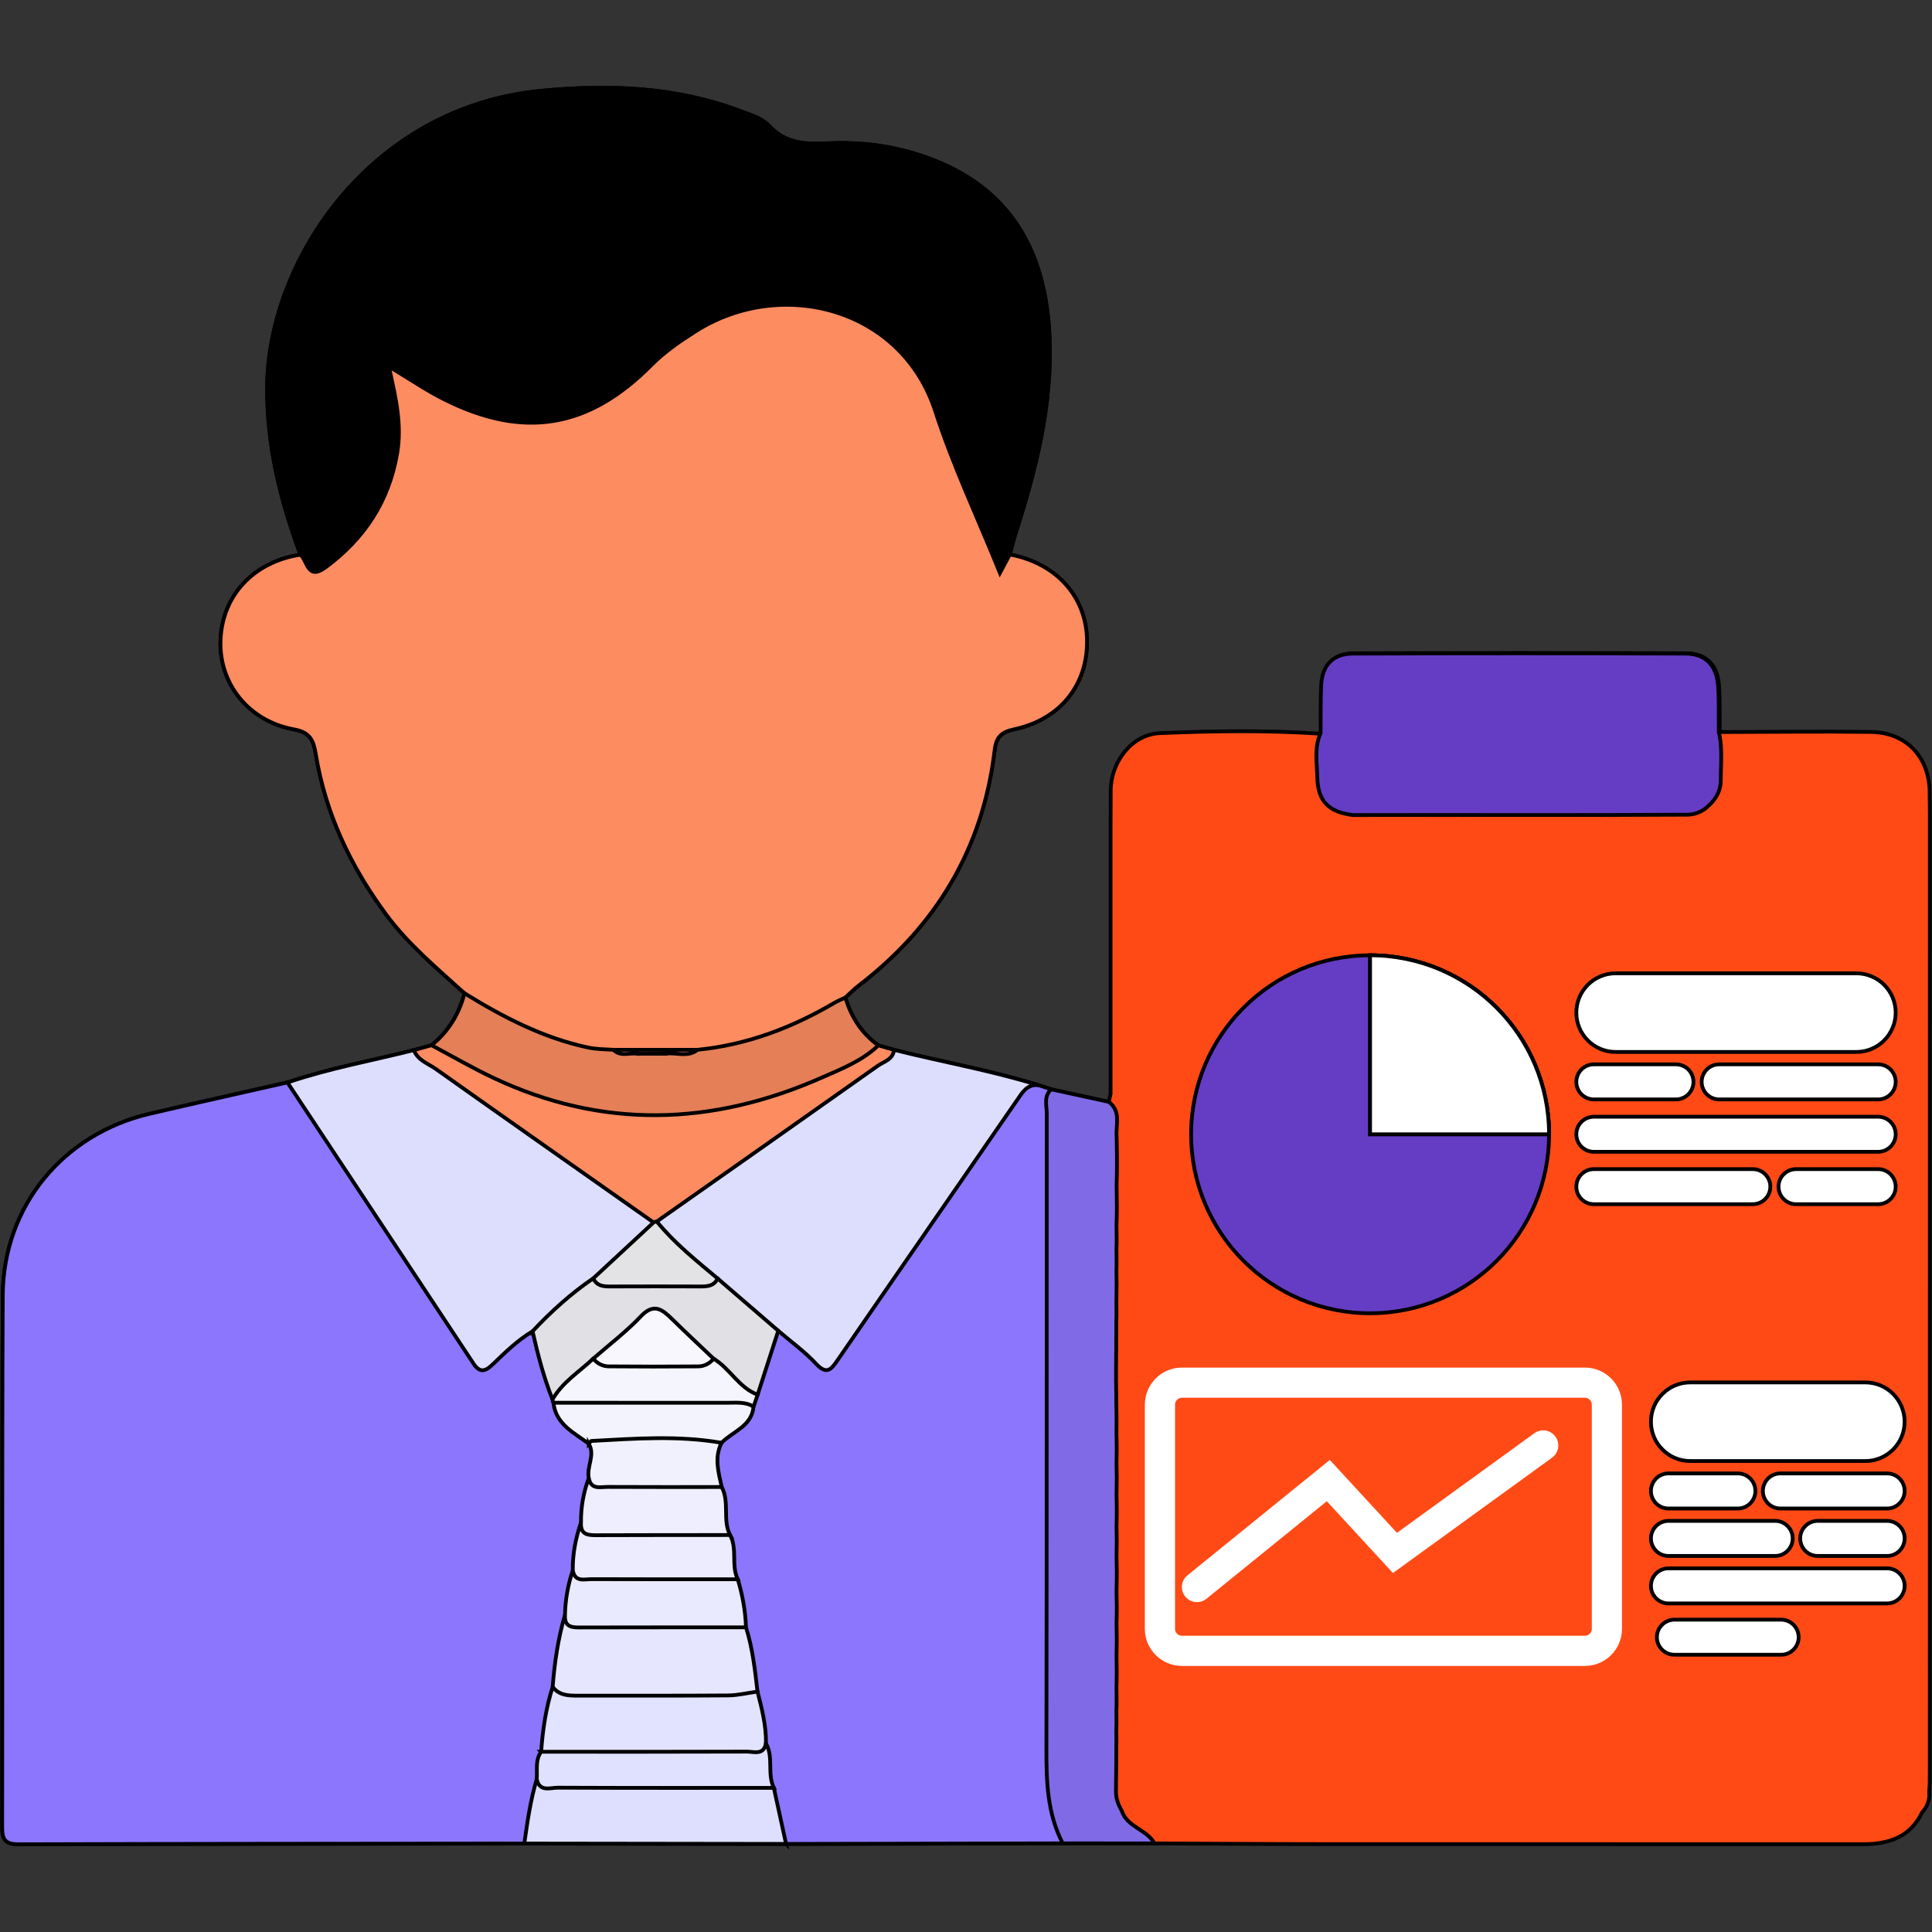 <svg width="512" height="512" xmlns="http://www.w3.org/2000/svg" xml:space="preserve" version="1.1">
 <rect width="100%" height="100%" fill="#333333" stroke="none"/>
 <defs>
  <linearGradient y2="0.5" x2="1" y1="0.5" x1="0" id="SVGID_1_">
   <stop stop-color="#FF4A16" offset="0"/>
   <stop stop-color="#FF4A16" offset="1"/>
  </linearGradient>
 </defs>
 <g>
  <title>Layer 1</title>
  <g stroke="null" id="svg_1">
   <path stroke="null" id="svg_2" fill="url(#SVGID_1_)" d="m511.427,215.462l0,36.147c-0.005,1.778 -0.005,3.545 -0.005,5.318l0,10.631l0.005,0c-0.005,4.608 -0.005,9.216 -0.005,13.823l0,59.534c0,1.778 0,3.545 -0.005,5.318l0,92.488l-0.005,0l0,0.005c0.005,1.42 0.005,2.83 0.005,4.245l0,10.631l-0.005,0l0,14.881c-0.005,1.42 -0.01,2.835 -0.015,4.255c-0.046,0.715 -0.092,1.42 -0.138,2.13c0.194,2.089 -0.46,3.882 -1.87,5.42c-3.188,6.636 -8.914,8.449 -15.724,8.444c-47.723,-0.026 -95.451,0 -143.174,-0.02c-14.845,-0.005 -29.695,-0.128 -44.54,-0.189c-8.102,-0.005 -16.204,-0.005 -24.311,-0.01c-24.444,0.051 -48.888,0.092 -73.326,0.143c-23.121,-0.031 -46.247,-0.061 -69.367,-0.092c-44.653,0.046 -89.311,0.051 -133.964,0.194c-3.601,0.015 -4.419,-1.241 -4.403,-4.608c0.102,-46.952 -0.082,-93.908 0.163,-140.86c0.117,-23.575 15.979,-42.773 38.957,-48.132c12.214,-2.851 24.449,-5.573 36.684,-8.347c10.876,-3.688 22.176,-5.716 33.276,-8.516c1.568,-0.434 3.137,-0.863 4.7,-1.298c4.465,-3.607 7.31,-8.235 8.725,-13.767c-7.32,-6.651 -14.932,-12.955 -20.873,-21.026c-9.384,-12.751 -15.959,-26.661 -18.538,-42.339c-0.577,-3.484 -1.389,-5.773 -5.721,-6.554c-12.051,-2.166 -19.918,-12.107 -19.524,-23.57c0.414,-11.913 8.725,-20.827 21.195,-22.753c-5.308,-14.334 -8.93,-28.878 -8.827,-44.418c0.23,-33.149 26.998,-74.159 72.688,-78.517c18.053,-1.722 35.698,-1.052 52.816,5.41c2.631,0.991 5.691,1.905 7.479,3.847c4.521,4.914 9.956,4.94 15.877,4.654c9.65,-0.46 19.116,1.017 28.096,4.592c21.103,8.393 29.471,25.348 30.39,46.788c0.766,17.925 -3.581,35.085 -9.001,52.004c-0.587,1.844 -1.027,3.734 -1.543,5.604c12.306,2.273 20.296,11.152 20.459,22.753c0.169,11.898 -7.198,21.026 -19.392,23.606c-3.244,0.69 -4.669,1.992 -5.078,5.44c-3.075,25.941 -15.397,46.635 -36.071,62.471c-1.241,0.955 -2.335,2.094 -3.494,3.152c1.553,5.165 4.296,9.502 8.746,12.669c1.379,0.393 2.759,0.776 4.138,1.17c12.669,3.193 25.573,5.43 38.078,9.297c0.087,0.02 0.169,0.051 0.255,0.077c1.109,0.363 2.222,0.731 3.336,1.093c5.083,1.103 10.166,2.217 15.254,3.32c0.163,-0.705 0.327,-1.405 0.49,-2.11l0,-15.949c0,-1.768 0,-3.545 -0.005,-5.313c0.005,-3.545 0.005,-7.091 0.005,-10.631l0,-39.345c0.01,-3.188 0.026,-6.375 0.036,-9.568c0.266,-7.53 5.788,-14.498 13.042,-14.799c14.064,-0.593 28.163,-0.787 42.242,0.128c0.169,-0.148 0.363,-0.225 0.582,-0.22c0.036,-4.24 -0.051,-8.495 0.153,-12.73c0.25,-5.221 3.121,-8.306 8.363,-8.327c29.363,-0.112 58.732,-0.107 88.1,-0.005c5.41,0.015 8.368,3.126 8.725,8.669c0.261,4.056 0.133,8.138 0.174,12.199c13.359,-0.026 26.717,-0.199 40.071,-0.031c9.057,0.107 15.075,6.191 15.56,15.126c0.031,2.12 0.046,4.24 0.061,6.365z" class="st0"/>
   <path stroke="null" id="svg_3" fill="#FE8C61" d="m288.066,169.695c0.169,11.898 -7.198,21.026 -19.392,23.606c-3.244,0.69 -4.669,1.992 -5.078,5.44c-3.075,25.941 -15.397,46.635 -36.071,62.471c-1.241,0.955 -2.335,2.094 -3.494,3.152c-3.131,4.138 -7.836,5.854 -12.322,7.806c-8.741,3.796 -17.701,6.901 -27.335,7.484c-2.661,-0.031 -5.333,0 -7.995,0.01c-2.401,-0.015 -4.802,-0.015 -7.203,-0.005c-2.059,-0.01 -4.117,-0.036 -6.171,-0.005c-14.14,-0.679 -26.421,-6.467 -38.068,-13.961c-0.894,-0.577 -1.599,-1.369 -1.839,-2.467c-7.32,-6.651 -14.932,-12.955 -20.873,-21.026c-9.384,-12.751 -15.959,-26.661 -18.538,-42.339c-0.577,-3.484 -1.389,-5.773 -5.721,-6.554c-12.051,-2.166 -19.918,-12.107 -19.524,-23.57c0.414,-11.913 8.725,-20.827 21.195,-22.753c3.979,3.402 6.963,1.727 10.268,-1.441c11.601,-11.131 16.495,-24.367 13.527,-40.316c-0.061,-0.347 -0.179,-0.69 -0.199,-1.042c-0.143,-2.197 -2.115,-4.894 -0.056,-6.523c0.107,-0.087 0.23,-0.174 0.363,-0.255c0.01,-0.005 0.026,-0.015 0.036,-0.02c2.447,-1.435 4.541,1.2 6.529,2.498c8.102,5.303 16.71,9.205 26.457,10.253c11.77,1.267 22.114,-1.865 30.543,-10.242c5.313,-5.282 11.101,-9.89 17.486,-13.726c18.6,-11.198 41.613,-8.265 55.866,7.009c4.087,4.373 6.355,9.793 8.47,15.208c4.756,12.204 9.783,24.285 14.758,36.398c0.771,1.89 1.344,3.739 3.928,2.161c12.301,2.273 20.291,11.157 20.454,22.753z" class="st1"/>
   <path stroke="null" id="svg_4" fill="#8D76FE" d="m157.121,391.841c-0.01,0.087 -0.015,0.174 -0.02,0.261c-0.112,0.434 -0.22,0.874 -0.322,1.308c-0.776,3.382 -1.221,6.825 -1.747,10.248c-0.02,0.087 -0.036,0.179 -0.061,0.266c-0.153,0.669 -0.286,1.344 -0.414,2.018c-0.644,3.433 -1.027,6.907 -1.619,10.339l0,0.005c-0.133,0.547 -0.245,1.083 -0.352,1.635c-0.674,3.392 -1.022,6.845 -1.783,10.227c-0.015,0.082 -0.031,0.163 -0.051,0.245c-0.143,0.69 -0.271,1.384 -0.404,2.074c-1.022,5.512 -1.762,11.06 -2.702,16.582c-0.082,0.327 -0.158,0.654 -0.235,0.986c-0.077,0.337 -0.153,0.679 -0.23,1.022c-1.078,4.971 -1.757,10.018 -2.559,15.044c-0.01,0.046 -0.02,0.082 -0.026,0.128c-0.066,0.261 -0.128,0.526 -0.179,0.797c-0.444,2.161 -0.664,4.357 -1.042,6.529c-0.015,0.082 -0.026,0.158 -0.046,0.24c-0.133,0.45 -0.245,0.909 -0.342,1.374c-1.149,5.185 -0.792,10.763 -4.046,15.392c-44.653,0.046 -89.311,0.051 -133.964,0.194c-3.601,0.015 -4.419,-1.241 -4.403,-4.608c0.102,-46.952 -0.082,-93.908 0.163,-140.86c0.117,-23.575 15.979,-42.773 38.957,-48.132c12.214,-2.851 24.449,-5.573 36.684,-8.347c2.181,1.374 3.331,3.612 4.695,5.66c14.293,21.455 28.638,42.88 42.921,64.341c3.663,5.507 3.734,5.369 8.618,1.155c2.539,-2.192 4.521,-5.645 8.608,-5.262c0.026,0.005 0.056,0.005 0.082,0.01c0.138,0.01 0.271,0.031 0.414,0.056c2.733,5.343 3.484,11.325 5.446,16.914c0.026,0.092 0.061,0.184 0.092,0.276c0.031,0.097 0.072,0.194 0.102,0.296c0.082,0.255 0.153,0.516 0.225,0.776c0.031,0.133 0.061,0.266 0.092,0.398c0.02,0.107 0.046,0.215 0.066,0.317c1.119,4.971 5.665,6.999 8.889,10.161c0.184,0.179 0.358,0.358 0.531,0.547l0.097,0.194c1.512,3.08 0.128,6.13 -0.133,9.195z" class="st2"/>
   <path stroke="null" id="svg_5" d="m269.144,141.344c-0.587,1.844 -1.027,3.734 -1.543,5.604c-0.731,1.374 -1.461,2.748 -2.61,4.894c-5.941,-14.687 -12.459,-28.428 -17.098,-42.768c-8.965,-27.734 -41,-35.59 -63.498,-21.307c-4.194,2.661 -8.276,5.451 -11.79,8.991c-16.608,16.745 -33.813,19.662 -54.926,9.057c-4.684,-2.345 -9.052,-5.328 -14.155,-8.403c-0.163,-0.097 -0.327,-0.194 -0.49,-0.296c0.046,0.184 0.082,0.368 0.128,0.552c1.757,7.836 3.372,14.963 2.084,22.492c-2.192,12.761 -8.654,22.554 -18.942,30.176c-4.838,3.581 -4.771,-1.624 -6.687,-3.346c-5.308,-14.334 -8.93,-28.878 -8.827,-44.418c0.23,-33.149 26.998,-74.159 72.688,-78.517c18.053,-1.722 35.698,-1.052 52.816,5.41c2.631,0.991 5.691,1.905 7.479,3.847c4.521,4.914 9.956,4.94 15.877,4.654c9.65,-0.46 19.116,1.017 28.096,4.592c21.103,8.393 29.471,25.348 30.39,46.788c0.782,17.92 -3.571,35.08 -8.991,51.999z"/>
   <path stroke="null" id="svg_6" fill="#8D76FE" d="m281.644,488.513c-24.444,0.051 -48.888,0.092 -73.326,0.143c-4.051,-4.077 -2.789,-9.813 -4.567,-14.605c-0.031,-0.082 -0.066,-0.158 -0.092,-0.24c-0.143,-0.352 -0.255,-0.715 -0.358,-1.073c-0.71,-2.529 -0.598,-5.185 -0.863,-7.785c-0.051,-0.429 -0.102,-0.858 -0.174,-1.292c-0.087,-0.531 -0.194,-1.057 -0.342,-1.579c-0.531,-4.296 -1.487,-8.526 -2.289,-12.781c-0.051,-0.271 -0.102,-0.547 -0.153,-0.817c-0.005,-0.02 -0.005,-0.046 -0.01,-0.066c-0.848,-5.696 -1.824,-11.371 -2.861,-17.032c-0.005,-0.046 -0.015,-0.082 -0.02,-0.128c-0.056,-0.271 -0.102,-0.547 -0.153,-0.817c-0.71,-3.882 -1.257,-7.801 -2.237,-11.627c-0.036,-0.097 -0.077,-0.194 -0.107,-0.291c-0.138,-0.352 -0.25,-0.71 -0.342,-1.068c-0.925,-3.402 -0.46,-7.039 -1.538,-10.416c-0.036,-0.082 -0.072,-0.158 -0.102,-0.24c-0.143,-0.337 -0.266,-0.674 -0.378,-1.017c-1.165,-3.693 -0.552,-7.698 -1.778,-11.376c-0.031,-0.107 -0.066,-0.225 -0.092,-0.332c-0.097,-0.347 -0.189,-0.69 -0.281,-1.037c-0.894,-3.448 -1.389,-6.896 0.378,-10.334c0.051,-0.082 0.097,-0.163 0.153,-0.24c0.051,-0.092 0.107,-0.179 0.169,-0.266c2.396,-3.535 7.182,-5.047 8.271,-9.686c0.015,-0.087 0.036,-0.179 0.061,-0.266c0.046,-0.235 0.102,-0.465 0.163,-0.69c0.158,-0.598 0.347,-1.185 0.567,-1.762c0.082,-0.235 0.174,-0.47 0.261,-0.705c0.036,-0.092 0.072,-0.179 0.107,-0.266c2.309,-5.2 2.478,-11.193 5.859,-15.995c0.036,-0.056 0.077,-0.107 0.112,-0.163c0.179,-0.015 0.352,-0.026 0.521,-0.026c4.465,-0.092 6.36,4.061 9.159,6.37c3.152,2.59 4.306,2.534 6.636,-0.838c15.152,-21.946 30.16,-43.989 45.46,-65.832c1.849,-2.636 3.336,-5.977 7.53,-4.833c0.087,0.02 0.169,0.051 0.255,0.077c1.109,0.363 2.222,0.731 3.336,1.093c0.526,1.9 0.516,3.847 0.511,5.798c-0.046,56.52 0.005,113.039 -0.046,169.564c-0.005,6.937 0.046,13.823 2.677,20.408c0.531,1.303 0.879,2.733 -0.077,4.066z" class="st2"/>
   <path stroke="null" id="svg_7" fill="#653DC4" d="m456.046,204.857c-0.015,0.664 -0.031,1.323 -0.031,1.987c-0.005,0.736 -0.097,1.42 -0.271,2.069c-0.444,1.747 -1.461,3.203 -2.794,4.48c-0.307,0.291 -0.633,0.572 -0.971,0.843c-0.026,0.02 -0.051,0.046 -0.077,0.066c-1.374,0.991 -2.896,1.533 -4.592,1.599c-29.608,0.179 -59.217,0.026 -88.825,0.097c-6.283,-0.787 -9.226,-3.637 -9.374,-9.772c-0.015,-0.71 -0.061,-1.415 -0.097,-2.13c-0.169,-2.753 -0.398,-5.538 0.383,-8.24c0.153,-0.526 0.342,-1.063 0.582,-1.584c0.036,-4.24 -0.051,-8.495 0.153,-12.73c0.25,-5.221 3.121,-8.306 8.363,-8.327c29.363,-0.112 58.732,-0.107 88.1,-0.005c5.41,0.015 8.368,3.126 8.725,8.669c0.261,4.056 0.133,8.138 0.174,12.199c0.046,0.169 0.087,0.332 0.128,0.496c0,0.01 0.005,0.015 0.005,0.02c0.01,0.051 0.026,0.097 0.036,0.148c0.015,0.072 0.031,0.138 0.051,0.209c0.608,3.29 0.419,6.6 0.332,9.905z" class="st3"/>
   <path stroke="null" id="svg_8" fill="#DDDEFE" d="m275.244,287.578c-3.024,-0.317 -4.24,1.829 -5.686,3.928c-15.846,23.003 -31.78,45.955 -47.605,68.974c-1.762,2.57 -2.937,3.893 -5.727,0.894c-2.994,-3.208 -6.621,-5.829 -9.977,-8.695c-0.24,0.077 -0.47,0.128 -0.685,0.148c-1.962,0.235 -2.963,-1.502 -4.112,-2.656c-3.729,-3.76 -7.984,-6.876 -11.984,-10.304c-0.026,-0.015 -0.051,-0.036 -0.077,-0.061c-0.383,-0.276 -0.756,-0.557 -1.129,-0.843c-4.112,-3.162 -7.683,-6.942 -11.576,-10.35c-1.354,-1.185 -2.759,-2.457 -3.024,-4.403l-0.005,0c-0.01,-0.117 -0.026,-0.245 -0.031,-0.368c0,-0.015 0.005,-0.036 0.01,-0.056c0.245,-1.737 1.538,-2.677 2.83,-3.571c20.199,-13.931 40.076,-28.321 60.448,-41.996c12.669,3.193 25.573,5.43 38.078,9.297c0.082,0.01 0.163,0.036 0.25,0.061z" class="st4"/>
   <path stroke="null" id="svg_9" fill="#DDDEFE" d="m173.417,323.761c-0.01,0.031 -0.015,0.072 -0.026,0.102c-0.02,0.072 -0.036,0.143 -0.061,0.209c-1.517,5.144 -6.799,6.835 -9.956,10.498c-1.4,1.614 -3.331,2.789 -4.935,4.296c-0.189,0.179 -0.378,0.358 -0.557,0.552c-0.066,0.051 -0.138,0.092 -0.199,0.143c-5.752,4.01 -10.002,9.905 -16.367,13.149c-0.061,0.031 -0.117,0.061 -0.179,0.092c-3.969,2.375 -7.249,5.589 -10.544,8.761c-1.808,1.737 -3.336,2.488 -5.083,-0.153c-16.321,-24.715 -32.689,-49.393 -49.036,-74.088c-0.087,-0.138 -0.061,-0.342 -0.087,-0.516c10.876,-3.688 22.176,-5.716 33.276,-8.516c12.526,7.361 23.938,16.367 35.953,24.49c7.913,5.349 15.785,10.779 23.458,16.475c1.696,1.246 3.576,2.35 4.342,4.506z" class="st4"/>
   <path stroke="null" id="svg_10" fill="#806AE5" d="m305.95,488.523c-8.102,-0.005 -16.204,-0.005 -24.311,-0.01c-4.133,-7.939 -4.352,-16.48 -4.327,-25.185c0.107,-56.05 0.046,-112.099 0.092,-168.144c0.005,-2.181 -0.894,-4.644 1.175,-6.508c5.083,1.103 10.166,2.217 15.254,3.32c3.377,2.529 1.798,6.151 2.089,9.359c0,0.077 0.005,0.148 0.005,0.225c0.005,0.337 0.015,0.674 0.02,1.011c0.082,3.831 0.102,7.678 -0.036,11.514c0,0.077 0.005,0.158 0.005,0.235c0.005,0.337 0.01,0.669 0.015,1.006c0.061,3.091 0.087,6.186 -0.046,9.277c0,0.112 0,0.23 0.005,0.342c0,0.332 0.005,0.664 0.01,0.996c0.031,1.732 0.066,3.469 -0.031,5.205c0,0.061 0.005,0.112 0.005,0.174c0.005,0.327 0.015,0.659 0.015,0.986c0.02,1.119 0.031,2.232 0.005,3.356c-0.005,0.322 -0.01,0.649 -0.026,0.976l0,0.031c0.056,2.503 0.072,5.006 0,7.509c-0.005,0.22 -0.01,0.439 -0.015,0.659c0,0.102 0,0.199 0.005,0.307c0.005,1.676 0.066,3.361 -0.026,5.037l0,0.276c0,0.327 0.005,0.649 0.005,0.976c0.01,0.766 0.02,1.538 0,2.304c-0.005,0.261 -0.01,0.516 -0.026,0.776l0,0.194c0.005,1.093 0.02,2.197 0,3.29c-0.005,0.25 -0.01,0.496 -0.02,0.746l0,0.22c0,1.313 0.005,2.621 -0.026,3.939l0,0.317c0,0.317 0,0.628 0.005,0.94c0,0.685 0.005,1.374 -0.005,2.059c0,0.066 0.005,0.133 0.005,0.189c0.005,0.036 0.005,0.072 0.005,0.102l0,0.056c0.01,0.307 0.015,0.603 0.015,0.904c0,0.148 -0.005,0.291 -0.005,0.434c0.036,0.593 0.036,1.19 0.036,1.788c-0.005,0.322 -0.005,0.649 -0.005,0.971c0,0.235 0,0.46 0.01,0.69c0.087,2.958 0.092,5.921 0.051,8.878l0,0.077c0.01,0.301 0.02,0.603 0.031,0.904c0.051,1.813 0.046,3.622 0,5.43c-0.005,0.342 -0.01,0.685 -0.02,1.027l0,0.026c0.082,2.498 0.087,5.001 0.02,7.499c-0.005,0.312 -0.01,0.623 -0.02,0.93l0,0.051c0.087,2.81 0.097,5.619 0,8.424c0,0.036 0,0.072 0.005,0.107c0.01,0.327 0.015,0.649 0.02,0.976c0.051,1.808 0.051,3.617 0,5.425c0,0.337 -0.01,0.674 -0.02,1.011l0,0.026c0.087,2.851 0.097,5.701 0.02,8.552c-0.005,0.307 -0.01,0.603 -0.02,0.909l0,0.056c0.082,2.82 0.102,5.635 0,8.46l0,0.097c0.01,0.332 0.015,0.659 0.02,0.991c0.056,2.171 0.061,4.342 -0.005,6.513c0,0.291 -0.01,0.572 -0.02,0.858l0,0.128c0.056,2.498 0.087,5.006 0.01,7.509c-0.005,0.245 -0.015,0.49 -0.026,0.736c0,0.087 0,0.169 0.005,0.255c0.026,2.038 0.082,4.087 -0.02,6.125l0,0.25c0.005,0.332 0.005,0.659 0.01,0.991c0.015,1.369 0.036,2.738 -0.031,4.107l0,0.22c0.005,0.327 0.01,0.654 0.015,0.981c0.015,1.052 0.026,2.11 -0.02,3.162l0,0.107c0.005,0.317 0.005,0.639 0.005,0.955c0.01,1.134 0.005,2.273 -0.02,3.402c0,0.209 -0.005,0.414 -0.01,0.623l0,0.337c-0.005,1.236 -0.01,2.483 -0.046,3.719c0,0.179 0.005,0.352 0.005,0.531c0,0.245 0,0.49 -0.005,0.741c0,0.163 -0.005,0.332 -0.005,0.501c-0.005,0.169 -0.005,0.337 -0.01,0.506c-0.005,0.128 -0.005,0.255 -0.005,0.383c0.015,1.568 0.465,3.004 1.175,4.373c0.102,0.189 0.199,0.368 0.312,0.557c0.015,0.031 0.036,0.061 0.056,0.092c1.415,4.363 6.636,4.904 8.664,8.633z" class="st5"/>
   <path stroke="null" id="svg_11" fill="#E57F57" d="m228.951,281.534c-28.96,16.342 -59.242,20.352 -90.833,8.894c-8.552,-3.106 -17.169,-6.61 -23.754,-13.435c4.465,-3.607 7.31,-8.235 8.725,-13.767c10.217,6.299 20.771,11.795 32.663,14.355c2.299,0.496 4.531,0.485 6.81,0.623c1.921,1.011 3.969,0.424 5.972,0.49c0.128,0 0.255,0.005 0.383,0.02c0.112,0 0.225,0.01 0.337,0.026c2.243,0 4.48,-0.005 6.728,0l0.25,0c0.051,-0.005 0.097,-0.01 0.148,-0.01c2.82,-0.235 5.706,0.577 8.475,-0.526c13.118,-1.298 25.108,-5.864 36.392,-12.511c0.884,-0.516 1.859,-0.884 2.789,-1.323c1.553,5.165 4.296,9.502 8.746,12.669c0.158,2.723 -2.094,3.509 -3.831,4.495z" class="st6"/>
   <path stroke="null" id="svg_12" fill="#FE8C61" d="m236.915,278.209c-0.245,2.61 -2.677,3.101 -4.306,4.255c-19.484,13.788 -39.028,27.509 -58.553,41.245c-0.087,0.327 -0.22,0.49 -0.393,0.496l-0.005,0c-0.097,0 -0.209,-0.046 -0.327,-0.133c-0.046,-0.031 -0.087,-0.072 -0.133,-0.112c-19.218,-13.522 -38.451,-27.024 -57.618,-40.612c-2.1,-1.487 -4.853,-2.319 -5.916,-5.052c1.568,-0.434 3.137,-0.863 4.7,-1.298c5.44,2.886 10.774,5.992 16.327,8.618c28.955,13.691 58.011,12.756 86.956,0.015c5.282,-2.324 10.809,-4.455 15.126,-8.592c1.379,0.388 2.764,0.776 4.143,1.17z" class="st1"/>
   <path stroke="null" id="svg_13" fill="#DEDFFE" d="m208.318,488.656c-23.121,-0.031 -46.247,-0.061 -69.367,-0.092c0.802,-5.752 1.619,-11.489 3.29,-17.077l0,-0.005c0.383,0.026 0.761,0.056 1.144,0.082c17.665,1.241 35.361,0.199 53.036,0.572c2.309,0.051 4.71,-0.271 6.876,0.603c0.613,0.245 1.211,0.593 1.783,1.073c1.078,4.945 2.161,9.895 3.239,14.845z" class="st7"/>
   <path stroke="null" id="svg_14" fill="#DF8175" d="m184.85,278.204c-2.61,2.105 -5.665,0.603 -8.48,1.037c-0.358,-0.23 -0.475,-0.46 -0.352,-0.685c0.117,-0.225 0.24,-0.337 0.363,-0.337c2.82,-0.005 5.645,-0.01 8.47,-0.015z" class="st8"/>
   <path stroke="null" id="svg_15" fill="#EC876E" d="m176.38,278.214c-0.01,0.342 -0.01,0.685 -0.01,1.022c-2.483,0 -4.971,0.005 -7.453,0.005c-0.347,-0.23 -0.46,-0.455 -0.352,-0.69c0.112,-0.23 0.225,-0.347 0.342,-0.347c2.493,0.005 4.981,0.01 7.474,0.01z" class="st9"/>
   <path stroke="null" id="svg_16" fill="#DE8175" d="m168.906,278.209c0.01,0.347 0.01,0.69 0.01,1.037c-2.125,-0.327 -4.501,0.879 -6.36,-1.042c2.115,0 4.235,0 6.35,0.005z" class="st10"/>
   <path stroke="null" id="svg_17" fill="#E1E0E5" d="m141.132,352.797c4.899,-5.205 10.156,-9.997 16.086,-14.023c10.983,0.853 21.966,0.96 32.955,0.031c5.359,4.623 10.717,9.241 16.076,13.864c-1.819,5.645 -3.642,11.295 -5.466,16.94c-2.677,0.787 -4.204,-1.109 -5.859,-2.585c-2.207,-1.967 -4.082,-4.291 -6.559,-5.956c-3.954,-3.275 -7.719,-6.758 -11.193,-10.539c-2.181,-2.37 -4.148,-2.564 -6.82,-0.383c-4.25,3.469 -8.01,7.504 -12.475,10.712c-3.852,3.3 -7.126,7.269 -11.458,10.018c-2.319,-5.859 -3.913,-11.933 -5.287,-18.079z" class="st11"/>
   <path stroke="null" id="svg_18" fill="#E6E7FE" d="m197.698,431.257c1.747,5.548 2.396,11.29 3.04,17.032c-1.645,1.834 -3.811,2.534 -6.156,2.585c-14.074,0.301 -28.147,0.281 -42.216,0c-2.554,-0.051 -5.41,-0.296 -5.905,-3.826c0.496,-6.462 1.43,-12.848 3.264,-19.08c2.937,1.364 6.043,1.686 9.251,1.67c10.385,-0.051 20.771,-0.041 31.156,0c2.621,0.005 5.333,-0.25 7.566,1.619z" class="st12"/>
   <path stroke="null" id="svg_19" fill="#E2E3FE" d="m146.46,447.042c1.711,2.268 4.163,2.329 6.692,2.324c13.261,-0.026 26.518,0.046 39.779,-0.061c2.605,-0.02 5.205,-0.664 7.811,-1.017c1.155,4.506 2.324,9.011 2.248,13.721c1.057,3.387 -1.655,3.397 -3.576,3.699c-3.479,0.541 -7.019,0.25 -10.534,0.255c-12.664,0.015 -25.323,0.046 -37.986,-0.026c-2.585,-0.015 -5.343,0.398 -7.484,-1.701c0.414,-5.839 1.267,-11.596 3.05,-17.195z" class="st13"/>
   <path stroke="null" id="svg_20" fill="#EAEAFE" d="m197.698,431.257c-14.462,0.01 -28.929,0 -43.391,0.036c-2.406,0.005 -4.792,0.184 -4.577,-3.331c0.072,-4.041 0.787,-7.969 2.069,-11.795c11.872,1.374 23.79,0.368 35.682,0.69c2.769,0.077 5.66,-0.363 8.03,1.66c1.267,4.158 2.038,8.398 2.186,12.74z" class="st14"/>
   <path stroke="null" id="svg_21" fill="#E0E1FE" d="m143.4,464.237c18.166,0 36.326,0.026 54.492,-0.041c1.89,-0.005 4.485,1.047 5.093,-2.186c2.094,3.683 0.266,8.066 2.094,11.795c-19.085,0 -38.165,0.036 -57.25,-0.051c-2.028,-0.01 -4.858,1.231 -5.589,-2.273c0.194,-2.447 -0.439,-5.022 1.16,-7.244z" class="st15"/>
   <path stroke="null" id="svg_22" fill="#ECECFE" d="m195.511,418.522c-12.889,0 -25.782,0.026 -38.671,-0.031c-1.946,-0.01 -4.485,0.879 -5.042,-2.319c-0.077,-4.368 0.771,-8.577 2.171,-12.689c2.922,1.42 6.023,1.737 9.231,1.716c7.739,-0.056 15.484,-0.041 23.223,-0.005c2.457,0.01 4.965,-0.128 7.039,1.604c2.038,3.673 0.245,8.01 2.048,11.724z" class="st16"/>
   <path stroke="null" id="svg_23" fill="#EEEEFE" d="m193.463,406.798c-11.642,0.01 -23.289,0 -34.931,0.046c-2.437,0.01 -4.771,0.112 -4.562,-3.361c-0.066,-4.066 0.669,-7.99 2.059,-11.795c9.221,1.364 18.498,0.47 27.744,0.736c2.6,0.077 5.292,-0.255 7.494,1.65c2.13,4 0.174,8.705 2.197,12.725z" class="st17"/>
   <path stroke="null" id="svg_24" fill="#F3F3FE" d="m199.695,372.791c-0.496,5.251 -5.502,6.513 -8.48,9.568c-11.719,1.16 -23.453,0.603 -35.182,0.245c-3.923,-2.932 -8.72,-5.114 -9.374,-10.866c1.369,-1.323 3.111,-1.609 4.889,-1.624c14.253,-0.112 28.505,-0.169 42.752,0.031c2.156,0.036 4.235,0.465 5.395,2.646z" class="st18"/>
   <path stroke="null" id="svg_25" fill="#F5F5FE" d="m199.695,372.791c-2.064,-1.318 -4.383,-1.047 -6.656,-1.047c-15.458,-0.005 -30.921,-0.005 -46.379,-0.005c-0.153,-0.266 -0.235,-0.552 -0.235,-0.863c2.61,-4.598 7.091,-7.325 10.804,-10.83c10.626,0.833 21.256,0.909 31.882,0.02c4.363,2.605 6.682,7.709 11.678,9.543c-0.368,1.063 -0.731,2.125 -1.093,3.183z" class="st19"/>
   <path stroke="null" id="svg_26" fill="#F1F1FE" d="m156.038,382.605c0.235,-0.255 0.46,-0.725 0.71,-0.736c11.499,-0.623 23.008,-1.502 34.472,0.49c-1.987,3.913 -0.817,7.811 0.051,11.714c-10.069,0 -20.143,0.031 -30.211,-0.026c-1.962,-0.01 -4.48,0.822 -5.027,-2.36c-0.639,-3.029 1.773,-6.053 0.005,-9.083z" class="st20"/>
   <path stroke="null" id="svg_27" fill="#E3E2E5" d="m190.173,338.81c-0.879,1.926 -2.554,2.125 -4.398,2.12c-8.056,-0.031 -16.117,-0.031 -24.173,0c-1.854,0.005 -3.515,-0.225 -4.378,-2.151c5.328,-4.94 10.656,-9.88 15.979,-14.82c0.266,-0.148 0.552,-0.235 0.853,-0.25c4.69,5.757 10.462,10.365 16.117,15.101z" class="st21"/>
   <path stroke="null" id="svg_28" fill="#F8F7FE" d="m189.11,360.071c-1.057,1.313 -2.498,2.023 -4.107,2.038c-7.893,0.066 -15.79,0.066 -23.683,-0.005c-1.604,-0.015 -3.05,-0.736 -4.097,-2.059c4.225,-3.699 8.746,-7.116 12.587,-11.182c3.453,-3.653 5.66,-1.87 8.265,0.674c3.632,3.561 7.351,7.029 11.034,10.534z" class="st22"/>
   <circle stroke="null" id="svg_29" fill="#653DC4" r="47.432" cy="300.599" cx="363.088" class="st3"/>
   <path stroke="null" id="svg_30" fill="#653DC4" d="m410.515,300.594l-47.432,0l0,-47.432c26.196,0 47.432,21.236 47.432,47.432z" class="st3"/>
   <path stroke="null" id="svg_31" fill="#FFFFFF" d="m410.515,300.594l-47.432,0l0,-47.432c26.196,0 47.432,21.236 47.432,47.432z" class="st23"/>
   <path stroke="null" id="svg_32" fill="#FFFFFF" d="m491.954,278.781l-63.794,0c-5.757,0 -10.421,-4.664 -10.421,-10.421l0,0c0,-5.757 4.664,-10.421 10.421,-10.421l63.794,0c5.757,0 10.421,4.664 10.421,10.421l0,0c0,5.752 -4.669,10.421 -10.421,10.421z" class="st23"/>
   <path stroke="null" id="svg_33" fill="#FFFFFF" d="m497.726,291.358l-42.119,0c-2.564,0 -4.649,-2.079 -4.649,-4.649l0,0c0,-2.564 2.079,-4.649 4.649,-4.649l42.119,0c2.564,0 4.649,2.079 4.649,4.649l0,0c0,2.564 -2.084,4.649 -4.649,4.649z" class="st23"/>
   <path stroke="null" id="svg_34" fill="#FFFFFF" d="m444.139,291.358l-21.752,0c-2.564,0 -4.649,-2.079 -4.649,-4.649l0,0c0,-2.564 2.079,-4.649 4.649,-4.649l21.752,0c2.564,0 4.649,2.079 4.649,4.649l0,0c-0.005,2.564 -2.084,4.649 -4.649,4.649z" class="st23"/>
   <path stroke="null" id="svg_35" fill="#FFFFFF" d="m494.324,387.192l-46.39,0c-5.757,0 -10.421,-4.664 -10.421,-10.421l0,0c0,-5.757 4.664,-10.421 10.421,-10.421l46.39,0c5.757,0 10.421,4.664 10.421,10.421l0,0c0,5.752 -4.664,10.421 -10.421,10.421z" class="st23"/>
   <path stroke="null" id="svg_36" fill="#FFFFFF" d="m500.101,399.769l-28.275,0c-2.564,0 -4.649,-2.079 -4.649,-4.649l0,0c0,-2.564 2.079,-4.649 4.649,-4.649l28.275,0c2.564,0 4.649,2.079 4.649,4.649l0,0c-0.005,2.564 -2.084,4.649 -4.649,4.649z" class="st23"/>
   <path stroke="null" id="svg_37" fill="#FFFFFF" d="m472.02,438.527l-28.28,0c-2.564,0 -4.649,-2.079 -4.649,-4.649l0,0c0,-2.564 2.079,-4.649 4.649,-4.649l28.275,0c2.564,0 4.649,2.079 4.649,4.649l0,0c0,2.57 -2.079,4.649 -4.644,4.649z" class="st23"/>
   <path stroke="null" id="svg_38" fill="#FFFFFF" d="m460.552,399.769l-18.39,0c-2.564,0 -4.649,-2.079 -4.649,-4.649l0,0c0,-2.564 2.079,-4.649 4.649,-4.649l18.39,0c2.564,0 4.649,2.079 4.649,4.649l0,0c-0.005,2.564 -2.084,4.649 -4.649,4.649z" class="st23"/>
   <path stroke="null" id="svg_39" fill="#FFFFFF" d="m442.162,412.346l28.275,0c2.564,0 4.649,-2.079 4.649,-4.649l0,0c0,-2.564 -2.079,-4.649 -4.649,-4.649l-28.275,0c-2.564,0 -4.649,2.079 -4.649,4.649l0,0c0,2.564 2.079,4.649 4.649,4.649z" class="st23"/>
   <path stroke="null" id="svg_40" fill="#FFFFFF" d="m442.162,424.923l57.94,0c2.564,0 4.649,-2.079 4.649,-4.649l0,0c0,-2.564 -2.079,-4.649 -4.649,-4.649l-57.94,0c-2.564,0 -4.649,2.079 -4.649,4.649l0,0c0,2.564 2.079,4.649 4.649,4.649z" class="st23"/>
   <path stroke="null" id="svg_41" fill="#FFFFFF" d="m481.711,412.346l18.39,0c2.564,0 4.649,-2.079 4.649,-4.649l0,0c0,-2.564 -2.079,-4.649 -4.649,-4.649l-18.39,0c-2.564,0 -4.649,2.079 -4.649,4.649l0,0c0,2.564 2.079,4.649 4.649,4.649z" class="st23"/>
   <path stroke="null" id="svg_42" fill="#FFFFFF" d="m422.387,319.127l42.119,0c2.564,0 4.649,-2.079 4.649,-4.649l0,0c0,-2.564 -2.079,-4.649 -4.649,-4.649l-42.119,0c-2.564,0 -4.649,2.079 -4.649,4.649l0,0c0,2.57 2.079,4.649 4.649,4.649z" class="st23"/>
   <path stroke="null" id="svg_43" fill="#FFFFFF" d="m475.974,319.127l21.752,0c2.564,0 4.649,-2.079 4.649,-4.649l0,0c0,-2.564 -2.079,-4.649 -4.649,-4.649l-21.752,0c-2.564,0 -4.649,2.079 -4.649,4.649l0,0c0,2.57 2.084,4.649 4.649,4.649z" class="st23"/>
   <path stroke="null" id="svg_44" fill="#FFFFFF" d="m497.726,305.243l-75.339,0c-2.564,0 -4.649,-2.079 -4.649,-4.649l0,0c0,-2.564 2.079,-4.649 4.649,-4.649l75.339,0c2.564,0 4.649,2.079 4.649,4.649l0,0c0,2.57 -2.084,4.649 -4.649,4.649z" class="st23"/>
   <polyline stroke="#FFFFFF" id="svg_45" stroke-miterlimit="10" stroke-linecap="round" stroke-width="8" fill="none" points="317.209,420.581 352.013,392.372 369.678,411.544 408.967,383.059 " class="st24"/>
   <path stroke="#FFFFFF" id="svg_46" stroke-miterlimit="10" stroke-linecap="round" stroke-width="8" fill="none" d="m420.011,437.49l-106.782,0c-3.223,0 -5.834,-2.61 -5.834,-5.834l0,-59.401c0,-3.223 2.61,-5.834 5.834,-5.834l106.782,0c3.223,0 5.834,2.61 5.834,5.834l0,59.401c0,3.223 -2.61,5.834 -5.834,5.834z" class="st24"/>
  </g>
 </g>
</svg>